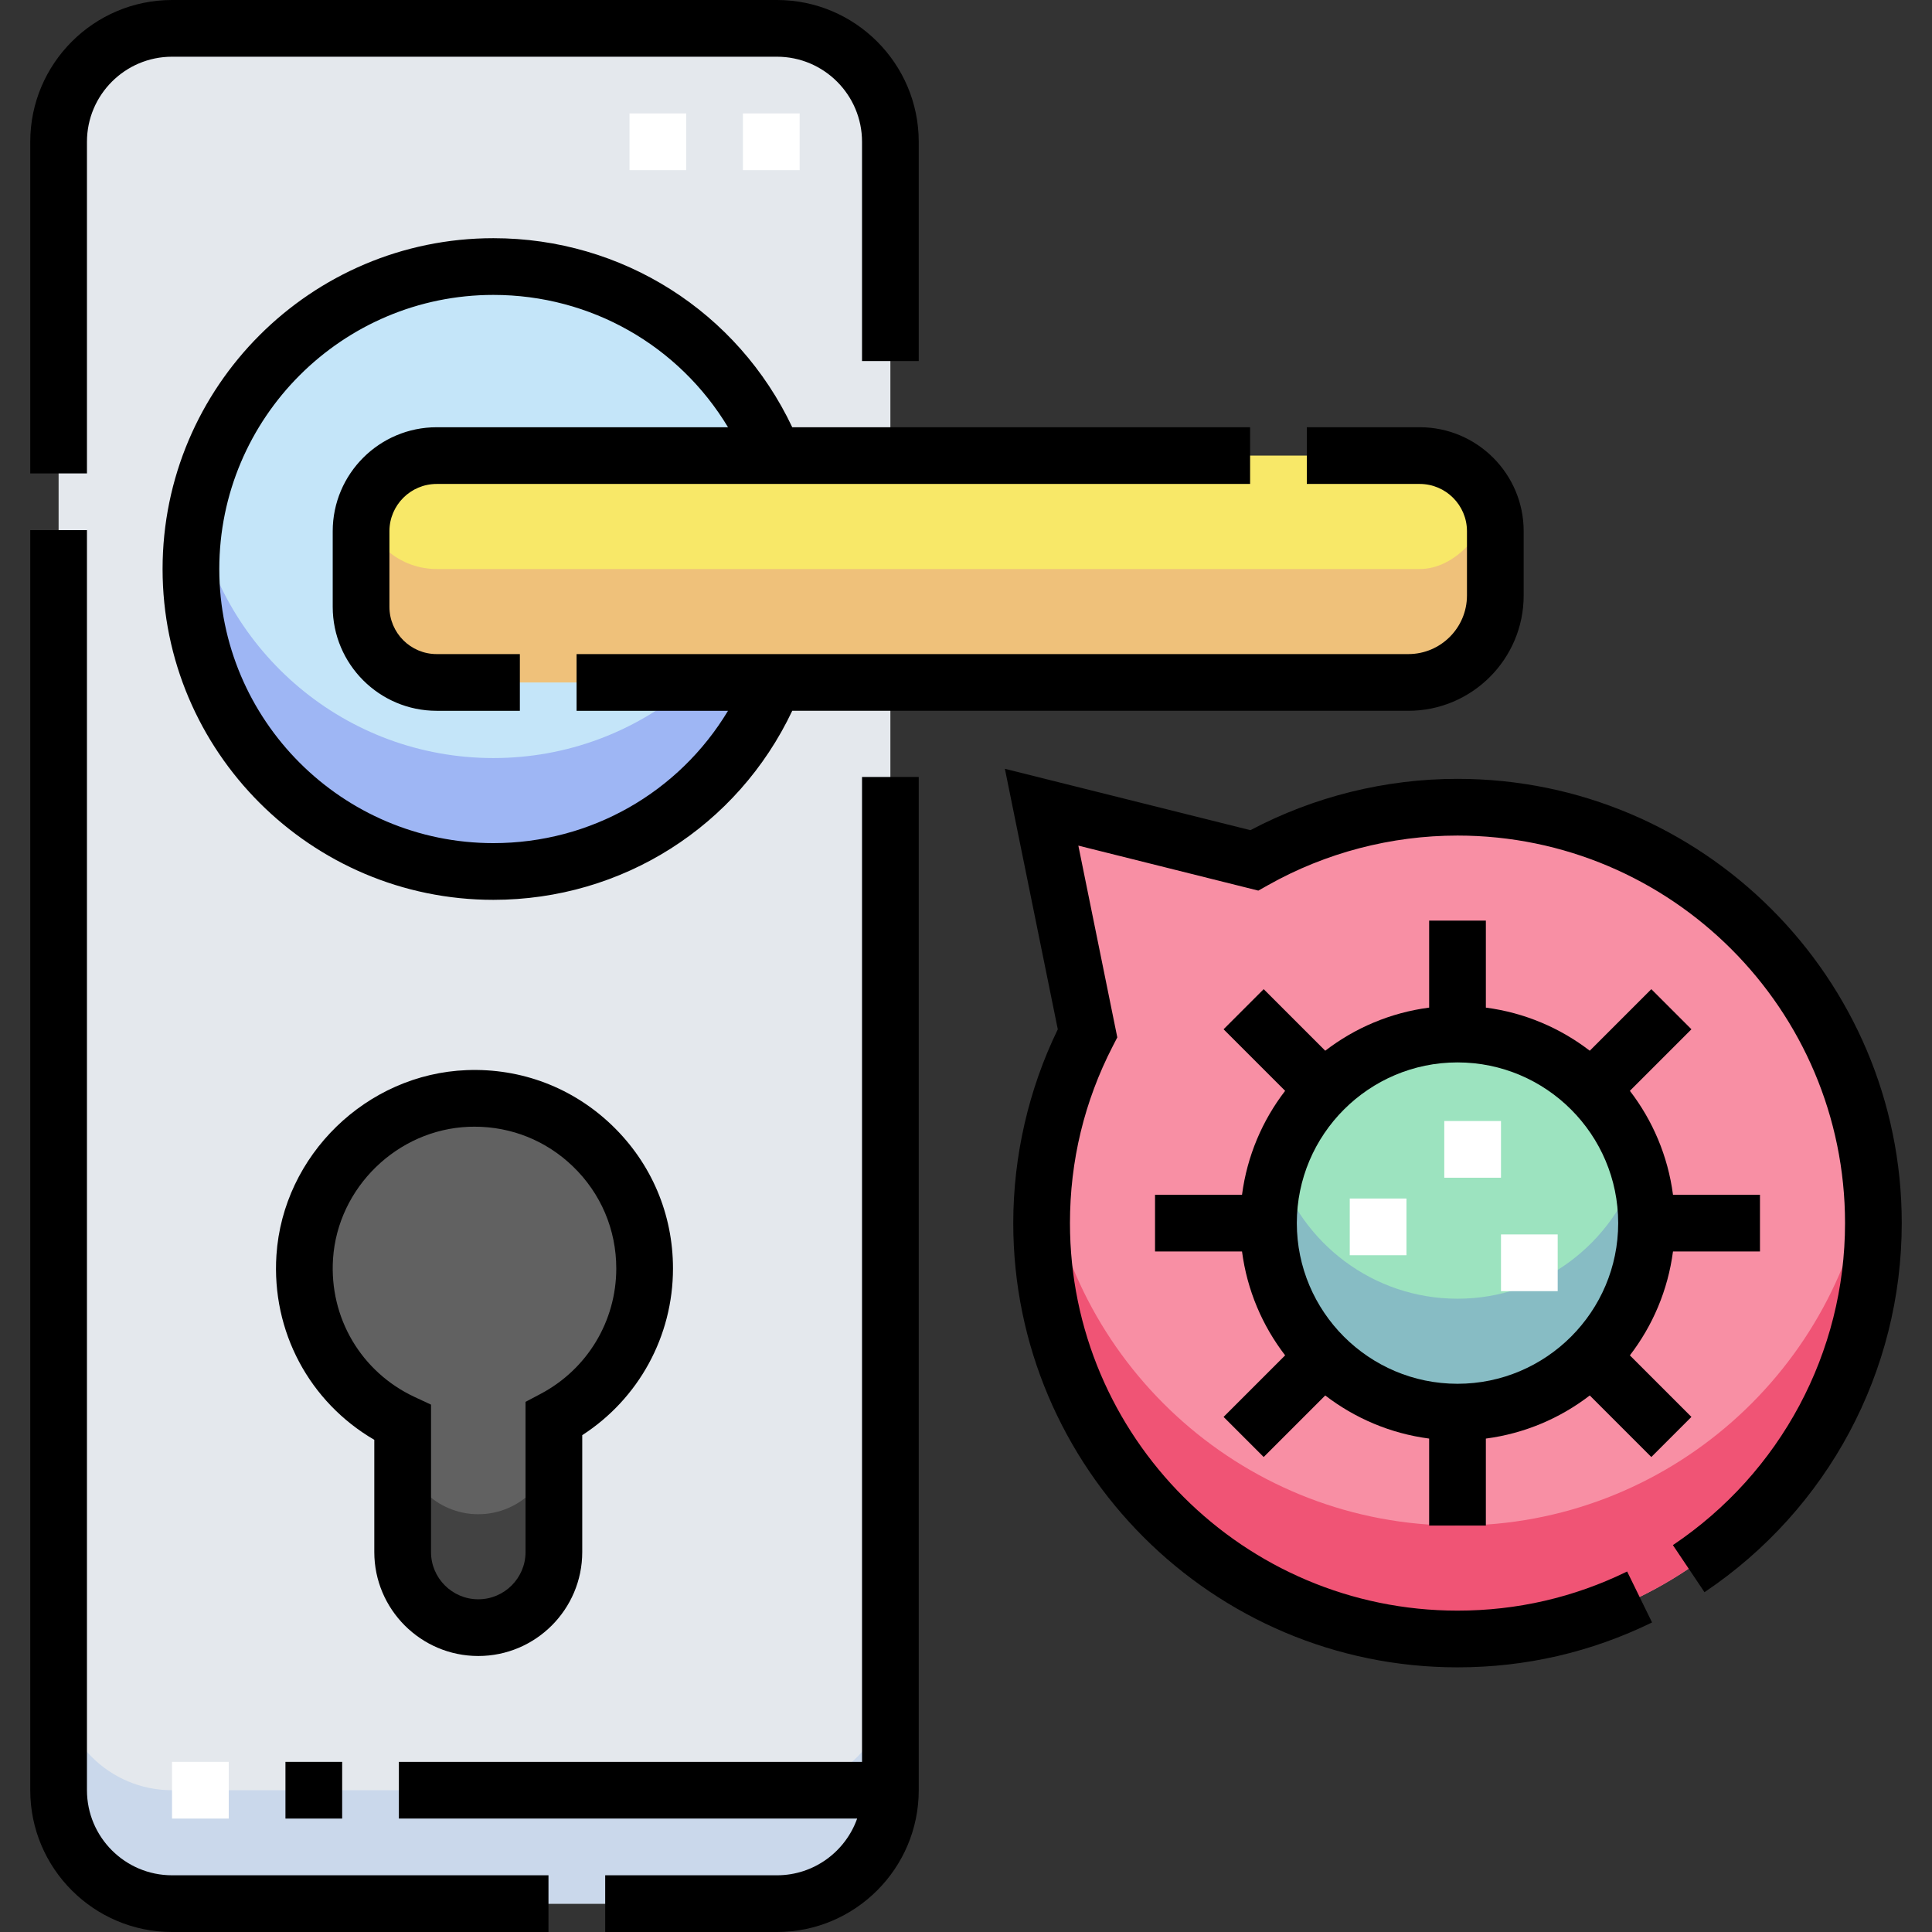 <svg id="Capa_1" enable-background="new 0 0 511 511" height="512" viewBox="0 0 511 511" width="512" xmlns="http://www.w3.org/2000/svg"><rect x="0" y="0" width="511" height="511" fill="#333333" stroke="none"/><g><g id="Filled_42_"><path d="m385.5 213.5c-19.513 0-37.851 5.114-53.756 14.061l-56.244-14.061 12.145 59.79c-7.76 15.061-12.145 32.133-12.145 50.21 0 60.654 49.346 110 110 110s110-49.346 110-110-49.346-110-110-110z" fill="#f88fa4"/><path d="m385.5 403.5c-55.561 0-101.624-41.408-108.971-94.983-.671 4.901-1.029 9.9-1.029 14.983 0 60.654 49.346 110 110 110s110-49.346 110-110c0-5.088-.355-10.094-1.027-15-7.339 53.583-53.407 95-108.973 95z" fill="#f05475"/><path d="m235.5 473.5c0 16.57-13.43 30-30 30h-160c-16.57 0-30-13.43-30-30v-436c0-16.57 13.43-30 30-30h160c16.57 0 30 13.43 30 30z" fill="#e4e8ed"/><circle cx="130.5" cy="150.5" fill="#c4e5f9" r="80"/><path d="m130.5 200.5c-39.053 0-71.551-27.99-78.575-65-.922 4.861-1.425 9.871-1.425 15 0 44.183 35.817 80 80 80s80-35.817 80-80c0-5.129-.502-10.139-1.425-15-7.024 37.01-39.522 65-78.575 65z" fill="#9eb6f4"/><path d="m205.5 473.5h-160c-16.57 0-30-13.43-30-30v30c0 16.57 13.43 30 30 30h160c16.57 0 30-13.43 30-30v-30c0 16.57-13.43 30-30 30z" fill="#cad8eb"/><path d="m372.5 180.5h-257c-11.046 0-20-8.954-20-20v-20c0-11.046 8.954-20 20-20h260c11.046 0 20 8.954 20 20v17c0 12.65-10.35 23-23 23z" fill="#f8e868"/><path d="m375.5 150.5h-260c-9.316 0-17.121-6.379-19.344-15-.413 1.601-.656 3.27-.656 5v20c0 11.046 8.954 20 20 20h260c11.046 0 20-11.954 20-23v-20c0-1.73-.243-3.399-.656-5-2.223 8.621-10.028 18-19.344 18z" fill="#efc17a"/><path d="m170.5 335.5c0-25.436-21.104-45.943-46.758-44.966-22.836.87-41.645 19.127-43.142 41.93-1.27 19.34 9.692 36.266 25.9 43.829v34.207c0 11.046 8.954 20 20 20 11.046 0 20-8.954 20-20v-35.201c14.271-7.546 24-22.533 24-39.799z" fill="#616161"/><path d="m126.5 400.5c-11.046 0-20-8.954-20-20v30c0 11.046 8.954 20 20 20s20-8.954 20-20v-30c0 11.046-8.954 20-20 20z" fill="#424242"/><circle cx="385.5" cy="323.5" fill="#9ce3bf" r="50"/><path d="m385.5 343.5c-22.346 0-41.312-14.736-47.698-35-1.493 4.738-2.302 9.776-2.302 15 0 27.57 22.43 50 50 50s50-22.43 50-50c0-5.224-.809-10.262-2.302-15-6.386 20.264-25.352 35-47.698 35z" fill="#87bcc4"/></g><g fill="#fff"><path d="m211.5 45h-15v-15h15zm-30 0h-15v-15h15z"/><path d="m45.5 466h15v15h-15z"/><path d="m382 296.5h15v15h-15z"/><path d="m357 317h15v15h-15z"/><path d="m397 326.5h15v15h-15z"/></g><g id="Outline_42_"><path d="m23 37.5c0-12.406 10.093-22.5 22.5-22.5h160c12.407 0 22.5 10.094 22.5 22.5v58h15v-58c0-20.678-16.822-37.5-37.5-37.5h-160c-20.678 0-37.5 16.822-37.5 37.5v87.713h15z"/><path d="m23 473.5v-333.287h-15v333.287c0 20.678 16.822 37.5 37.5 37.5h99.57v-15h-99.57c-12.407 0-22.5-10.094-22.5-22.5z"/><path d="m228 466h-122.5v15h121.21c-3.096 8.729-11.432 15-21.21 15h-45.43v15h45.43c20.678 0 37.5-16.822 37.5-37.5v-268h-15z"/><path d="m75.5 466h15v15h-15z"/><path d="m115.5 128h215.143v-15h-121.1c-14.454-30.534-44.936-50-79.042-50-48.249 0-87.501 39.252-87.501 87.5s39.252 87.5 87.5 87.5c34.107 0 64.589-19.466 79.042-50h162.958c16.817 0 30.5-13.683 30.5-30.5v-17c0-15.163-12.337-27.5-27.5-27.5h-29.857v15h29.857c6.893 0 12.5 5.607 12.5 12.5v17c0 8.547-6.953 15.5-15.5 15.5h-220v15h40.053c-12.98 21.572-36.268 35-62.053 35-39.977 0-72.5-32.523-72.5-72.5s32.523-72.5 72.5-72.5c25.785 0 49.073 13.428 62.053 35h-77.053c-15.164 0-27.5 12.337-27.5 27.5v20c0 15.163 12.336 27.5 27.5 27.5h22v-15h-22c-6.893 0-12.5-5.607-12.5-12.5v-20c0-6.893 5.607-12.5 12.5-12.5z"/><path d="m126.5 438c15.164 0 27.5-12.337 27.5-27.5v-30.91c14.912-9.632 24-26.133 24-44.09 0-14.402-5.715-27.836-16.094-37.826-10.374-9.986-24.025-15.191-38.45-14.635-26.493 1.009-48.605 22.504-50.34 48.934-1.325 20.179 8.718 38.855 25.884 48.854v29.673c0 15.163 12.336 27.5 27.5 27.5zm-38.416-105.045c1.238-18.864 17.026-34.206 35.943-34.928.495-.019.988-.027 1.48-.027 9.76 0 18.942 3.69 25.996 10.48 7.414 7.137 11.497 16.733 11.497 27.02 0 13.935-7.666 26.644-20.006 33.169l-3.994 2.111v39.72c0 6.893-5.607 12.5-12.5 12.5s-12.5-5.607-12.5-12.5v-38.984l-4.329-2.02c-14.138-6.597-22.611-20.939-21.587-36.541z"/><path d="m385.5 206c-19.089 0-37.961 4.686-54.776 13.574l-64.94-16.234 13.996 68.907c-7.715 15.871-11.78 33.531-11.78 51.253 0 64.79 52.71 117.5 117.5 117.5 18.029 0 35.343-3.996 51.458-11.877l-6.59-13.475c-14.046 6.87-29.141 10.352-44.868 10.352-56.519 0-102.5-45.981-102.5-102.5 0-16.47 3.806-32.207 11.312-46.776l1.208-2.344-10.303-50.72 47.604 11.9 2.601-1.463c15.231-8.568 32.548-13.097 50.078-13.097 56.519 0 102.5 45.981 102.5 102.5 0 34.193-17.021 66.033-45.531 85.17l8.359 12.455c32.669-21.929 52.172-58.424 52.172-97.625 0-64.79-52.71-117.5-117.5-117.5z"/><path d="m393 403.5v-23.005c10.251-1.342 19.658-5.387 27.482-11.405l16.282 16.282 10.607-10.607-16.282-16.282c6.018-7.824 10.063-17.231 11.405-27.482h23.006v-15h-23.005c-1.342-10.251-5.387-19.658-11.405-27.482l16.282-16.282-10.607-10.607-16.282 16.282c-7.824-6.018-17.231-10.063-27.482-11.405v-23.007h-15v23.005c-10.251 1.342-19.658 5.387-27.482 11.405l-16.282-16.282-10.607 10.607 16.282 16.282c-6.018 7.824-10.063 17.231-11.405 27.482h-23.007v15h23.005c1.342 10.251 5.387 19.658 11.405 27.482l-16.282 16.282 10.607 10.607 16.282-16.282c7.824 6.018 17.231 10.063 27.482 11.405v23.007zm-50-80c0-23.435 19.065-42.5 42.5-42.5s42.5 19.065 42.5 42.5-19.065 42.5-42.5 42.5-42.5-19.065-42.5-42.5z"/></g></g></svg>